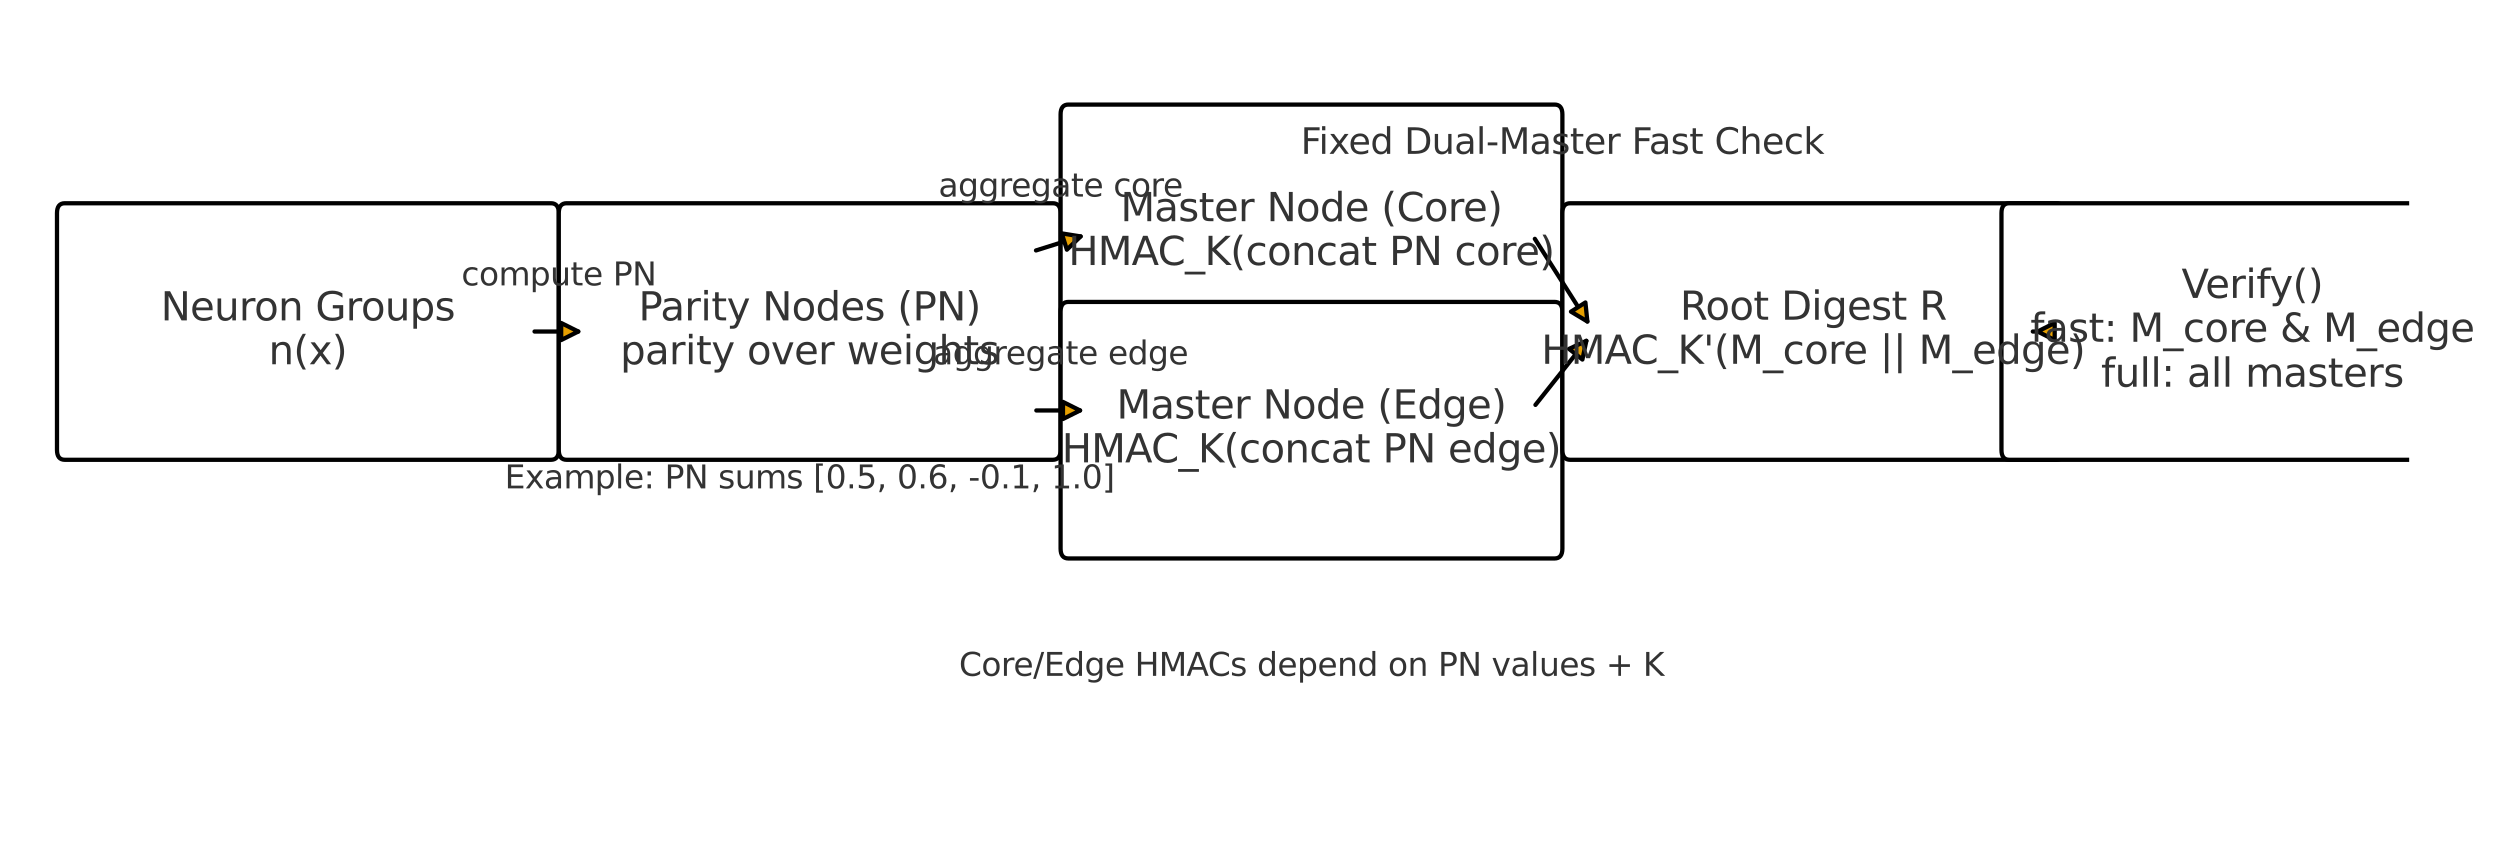 <?xml version="1.0" encoding="utf-8" standalone="no"?>
<!DOCTYPE svg PUBLIC "-//W3C//DTD SVG 1.1//EN"
  "http://www.w3.org/Graphics/SVG/1.1/DTD/svg11.dtd">
<svg xmlns:xlink="http://www.w3.org/1999/xlink" width="702.315pt" height="236.16pt" viewBox="0 0 702.315 236.16" xmlns="http://www.w3.org/2000/svg" version="1.1">
 <defs>
  <style type="text/css">*{stroke-linejoin: round; stroke-linecap: butt}</style>
 </defs>
 <g id="figure_1">
  <g id="patch_1">
   <path d="M 0 236.16 
L 702.315 236.16 
L 702.315 0 
L 0 0 
z
" style="fill: #ffffff"/>
  </g>
  <g id="axes_1">
   <g id="patch_2">
    <path d="M 18.213 129.168 
L 154.776 129.168 
Q 156.979 129.168 156.979 126.396 
L 156.979 59.868 
Q 156.979 57.096 154.776 57.096 
L 18.213 57.096 
Q 16.011 57.096 16.011 59.868 
L 16.011 126.396 
Q 16.011 129.168 18.213 129.168 
z
" clip-path="url(#pcc4f669eb8)" style="fill: #ffffff; stroke: #000000; stroke-width: 1.2; stroke-linejoin: miter"/>
   </g>
   <g id="patch_3">
    <path d="M 159.182 129.168 
L 295.745 129.168 
Q 297.947 129.168 297.947 126.396 
L 297.947 59.868 
Q 297.947 57.096 295.745 57.096 
L 159.182 57.096 
Q 156.979 57.096 156.979 59.868 
L 156.979 126.396 
Q 156.979 129.168 159.182 129.168 
z
" clip-path="url(#pcc4f669eb8)" style="fill: #ffffff; stroke: #000000; stroke-width: 1.2; stroke-linejoin: miter"/>
   </g>
   <g id="patch_4">
    <path d="M 300.15 101.448 
L 436.713 101.448 
Q 438.916 101.448 438.916 98.676 
L 438.916 32.148 
Q 438.916 29.376 436.713 29.376 
L 300.15 29.376 
Q 297.947 29.376 297.947 32.148 
L 297.947 98.676 
Q 297.947 101.448 300.15 101.448 
z
" clip-path="url(#pcc4f669eb8)" style="fill: #ffffff; stroke: #000000; stroke-width: 1.2; stroke-linejoin: miter"/>
   </g>
   <g id="patch_5">
    <path d="M 300.15 156.888 
L 436.713 156.888 
Q 438.916 156.888 438.916 154.116 
L 438.916 87.588 
Q 438.916 84.816 436.713 84.816 
L 300.15 84.816 
Q 297.947 84.816 297.947 87.588 
L 297.947 154.116 
Q 297.947 156.888 300.15 156.888 
z
" clip-path="url(#pcc4f669eb8)" style="fill: #ffffff; stroke: #000000; stroke-width: 1.2; stroke-linejoin: miter"/>
   </g>
   <g id="patch_6">
    <path d="M 441.118 129.168 
L 577.682 129.168 
Q 579.884 129.168 579.884 126.396 
L 579.884 59.868 
Q 579.884 57.096 577.682 57.096 
L 441.118 57.096 
Q 438.916 57.096 438.916 59.868 
L 438.916 126.396 
Q 438.916 129.168 441.118 129.168 
z
" clip-path="url(#pcc4f669eb8)" style="fill: #ffffff; stroke: #000000; stroke-width: 1.2; stroke-linejoin: miter"/>
   </g>
   <g id="patch_7">
    <path d="M 564.466 129.168 
L 701.029 129.168 
Q 703.232 129.168 703.232 126.396 
L 703.232 59.868 
Q 703.232 57.096 701.029 57.096 
L 564.466 57.096 
Q 562.263 57.096 562.263 59.868 
L 562.263 126.396 
Q 562.263 129.168 564.466 129.168 
z
" clip-path="url(#pcc4f669eb8)" style="fill: #ffffff; stroke: #000000; stroke-width: 1.2; stroke-linejoin: miter"/>
   </g>
   <g id="patch_8">
    <path d="M 150.169 93.132 
Q 156.978 93.132 162.446 93.132 
" clip-path="url(#pcc4f669eb8)" style="fill: none; stroke: #000000; stroke-width: 1.2; stroke-linecap: round"/>
    <path d="M 157.646 90.732 
L 162.446 93.132 
L 157.646 95.532 
L 157.646 90.732 
z
" clip-path="url(#pcc4f669eb8)" style="fill: #e69f00; stroke: #000000; stroke-width: 1.2; stroke-linecap: round"/>
   </g>
   <g id="patch_9">
    <path d="M 291.043 70.356 
Q 297.947 68.184 303.571 66.415 
" clip-path="url(#pcc4f669eb8)" style="fill: none; stroke: #000000; stroke-width: 1.2; stroke-linecap: round"/>
    <path d="M 298.272 65.566 
L 303.571 66.415 
L 299.713 70.145 
L 298.272 65.566 
z
" clip-path="url(#pcc4f669eb8)" style="fill: #e69f00; stroke: #000000; stroke-width: 1.2; stroke-linecap: round"/>
   </g>
   <g id="patch_10">
    <path d="M 291.137 115.308 
Q 297.947 115.308 303.414 115.308 
" clip-path="url(#pcc4f669eb8)" style="fill: none; stroke: #000000; stroke-width: 1.2; stroke-linecap: round"/>
    <path d="M 298.614 112.908 
L 303.414 115.308 
L 298.614 117.708 
L 298.614 112.908 
z
" clip-path="url(#pcc4f669eb8)" style="fill: #e69f00; stroke: #000000; stroke-width: 1.2; stroke-linecap: round"/>
   </g>
   <g id="patch_11">
    <path d="M 431.179 67.101 
Q 438.916 79.273 445.934 90.312 
" clip-path="url(#pcc4f669eb8)" style="fill: none; stroke: #000000; stroke-width: 1.2; stroke-linecap: round"/>
    <path d="M 445.384 84.974 
L 445.934 90.312 
L 441.334 87.549 
L 445.384 84.974 
z
" clip-path="url(#pcc4f669eb8)" style="fill: #e69f00; stroke: #000000; stroke-width: 1.2; stroke-linecap: round"/>
   </g>
   <g id="patch_12">
    <path d="M 431.351 113.741 
Q 438.916 104.22 445.646 95.75 
" clip-path="url(#pcc4f669eb8)" style="fill: none; stroke: #000000; stroke-width: 1.2; stroke-linecap: round"/>
    <path d="M 440.781 98.015 
L 445.646 95.75 
L 444.539 101.001 
L 440.781 98.015 
z
" clip-path="url(#pcc4f669eb8)" style="fill: #e69f00; stroke: #000000; stroke-width: 1.2; stroke-linecap: round"/>
   </g>
   <g id="patch_13">
    <path d="M 571.074 93.132 
Q 571.074 93.132 572.415 93.132 
" clip-path="url(#pcc4f669eb8)" style="fill: none; stroke: #000000; stroke-width: 1.2; stroke-linecap: round"/>
    <path d="M 577.215 95.532 
L 572.415 93.132 
L 577.215 90.732 
L 577.215 95.532 
z
" clip-path="url(#pcc4f669eb8)" style="fill: #e69f00; stroke: #000000; stroke-width: 1.2; stroke-linecap: round"/>
   </g>
   <g id="text_1">
    <!-- Neuron Groups -->
    <g style="fill: #333333" transform="translate(45.167 90.009) scale(0.11 -0.11)">
     <defs>
      <path id="DejaVuSans-4e" d="M 628 4666 
L 1478 4666 
L 3547 763 
L 3547 4666 
L 4159 4666 
L 4159 0 
L 3309 0 
L 1241 3903 
L 1241 0 
L 628 0 
L 628 4666 
z
" transform="scale(0.016)"/>
      <path id="DejaVuSans-65" d="M 3597 1894 
L 3597 1613 
L 953 1613 
Q 991 1019 1311 708 
Q 1631 397 2203 397 
Q 2534 397 2845 478 
Q 3156 559 3463 722 
L 3463 178 
Q 3153 47 2828 -22 
Q 2503 -91 2169 -91 
Q 1331 -91 842 396 
Q 353 884 353 1716 
Q 353 2575 817 3079 
Q 1281 3584 2069 3584 
Q 2775 3584 3186 3129 
Q 3597 2675 3597 1894 
z
M 3022 2063 
Q 3016 2534 2758 2815 
Q 2500 3097 2075 3097 
Q 1594 3097 1305 2825 
Q 1016 2553 972 2059 
L 3022 2063 
z
" transform="scale(0.016)"/>
      <path id="DejaVuSans-75" d="M 544 1381 
L 544 3500 
L 1119 3500 
L 1119 1403 
Q 1119 906 1312 657 
Q 1506 409 1894 409 
Q 2359 409 2629 706 
Q 2900 1003 2900 1516 
L 2900 3500 
L 3475 3500 
L 3475 0 
L 2900 0 
L 2900 538 
Q 2691 219 2414 64 
Q 2138 -91 1772 -91 
Q 1169 -91 856 284 
Q 544 659 544 1381 
z
M 1991 3584 
L 1991 3584 
z
" transform="scale(0.016)"/>
      <path id="DejaVuSans-72" d="M 2631 2963 
Q 2534 3019 2420 3045 
Q 2306 3072 2169 3072 
Q 1681 3072 1420 2755 
Q 1159 2438 1159 1844 
L 1159 0 
L 581 0 
L 581 3500 
L 1159 3500 
L 1159 2956 
Q 1341 3275 1631 3429 
Q 1922 3584 2338 3584 
Q 2397 3584 2469 3576 
Q 2541 3569 2628 3553 
L 2631 2963 
z
" transform="scale(0.016)"/>
      <path id="DejaVuSans-6f" d="M 1959 3097 
Q 1497 3097 1228 2736 
Q 959 2375 959 1747 
Q 959 1119 1226 758 
Q 1494 397 1959 397 
Q 2419 397 2687 759 
Q 2956 1122 2956 1747 
Q 2956 2369 2687 2733 
Q 2419 3097 1959 3097 
z
M 1959 3584 
Q 2709 3584 3137 3096 
Q 3566 2609 3566 1747 
Q 3566 888 3137 398 
Q 2709 -91 1959 -91 
Q 1206 -91 779 398 
Q 353 888 353 1747 
Q 353 2609 779 3096 
Q 1206 3584 1959 3584 
z
" transform="scale(0.016)"/>
      <path id="DejaVuSans-6e" d="M 3513 2113 
L 3513 0 
L 2938 0 
L 2938 2094 
Q 2938 2591 2744 2837 
Q 2550 3084 2163 3084 
Q 1697 3084 1428 2787 
Q 1159 2491 1159 1978 
L 1159 0 
L 581 0 
L 581 3500 
L 1159 3500 
L 1159 2956 
Q 1366 3272 1645 3428 
Q 1925 3584 2291 3584 
Q 2894 3584 3203 3211 
Q 3513 2838 3513 2113 
z
" transform="scale(0.016)"/>
      <path id="DejaVuSans-20" transform="scale(0.016)"/>
      <path id="DejaVuSans-47" d="M 3809 666 
L 3809 1919 
L 2778 1919 
L 2778 2438 
L 4434 2438 
L 4434 434 
Q 4069 175 3628 42 
Q 3188 -91 2688 -91 
Q 1594 -91 976 548 
Q 359 1188 359 2328 
Q 359 3472 976 4111 
Q 1594 4750 2688 4750 
Q 3144 4750 3555 4637 
Q 3966 4525 4313 4306 
L 4313 3634 
Q 3963 3931 3569 4081 
Q 3175 4231 2741 4231 
Q 1884 4231 1454 3753 
Q 1025 3275 1025 2328 
Q 1025 1384 1454 906 
Q 1884 428 2741 428 
Q 3075 428 3337 486 
Q 3600 544 3809 666 
z
" transform="scale(0.016)"/>
      <path id="DejaVuSans-70" d="M 1159 525 
L 1159 -1331 
L 581 -1331 
L 581 3500 
L 1159 3500 
L 1159 2969 
Q 1341 3281 1617 3432 
Q 1894 3584 2278 3584 
Q 2916 3584 3314 3078 
Q 3713 2572 3713 1747 
Q 3713 922 3314 415 
Q 2916 -91 2278 -91 
Q 1894 -91 1617 61 
Q 1341 213 1159 525 
z
M 3116 1747 
Q 3116 2381 2855 2742 
Q 2594 3103 2138 3103 
Q 1681 3103 1420 2742 
Q 1159 2381 1159 1747 
Q 1159 1113 1420 752 
Q 1681 391 2138 391 
Q 2594 391 2855 752 
Q 3116 1113 3116 1747 
z
" transform="scale(0.016)"/>
      <path id="DejaVuSans-73" d="M 2834 3397 
L 2834 2853 
Q 2591 2978 2328 3040 
Q 2066 3103 1784 3103 
Q 1356 3103 1142 2972 
Q 928 2841 928 2578 
Q 928 2378 1081 2264 
Q 1234 2150 1697 2047 
L 1894 2003 
Q 2506 1872 2764 1633 
Q 3022 1394 3022 966 
Q 3022 478 2636 193 
Q 2250 -91 1575 -91 
Q 1294 -91 989 -36 
Q 684 19 347 128 
L 347 722 
Q 666 556 975 473 
Q 1284 391 1588 391 
Q 1994 391 2212 530 
Q 2431 669 2431 922 
Q 2431 1156 2273 1281 
Q 2116 1406 1581 1522 
L 1381 1569 
Q 847 1681 609 1914 
Q 372 2147 372 2553 
Q 372 3047 722 3315 
Q 1072 3584 1716 3584 
Q 2034 3584 2315 3537 
Q 2597 3491 2834 3397 
z
" transform="scale(0.016)"/>
     </defs>
     <use xlink:href="#DejaVuSans-4e"/>
     <use xlink:href="#DejaVuSans-65" x="74.805"/>
     <use xlink:href="#DejaVuSans-75" x="136.328"/>
     <use xlink:href="#DejaVuSans-72" x="199.707"/>
     <use xlink:href="#DejaVuSans-6f" x="238.57"/>
     <use xlink:href="#DejaVuSans-6e" x="299.752"/>
     <use xlink:href="#DejaVuSans-20" x="363.131"/>
     <use xlink:href="#DejaVuSans-47" x="394.918"/>
     <use xlink:href="#DejaVuSans-72" x="472.408"/>
     <use xlink:href="#DejaVuSans-6f" x="511.271"/>
     <use xlink:href="#DejaVuSans-75" x="572.453"/>
     <use xlink:href="#DejaVuSans-70" x="635.832"/>
     <use xlink:href="#DejaVuSans-73" x="699.309"/>
    </g>
    <!-- n(x) -->
    <g style="fill: #333333" transform="translate(75.462 102.326) scale(0.11 -0.11)">
     <defs>
      <path id="DejaVuSans-28" d="M 1984 4856 
Q 1566 4138 1362 3434 
Q 1159 2731 1159 2009 
Q 1159 1288 1364 580 
Q 1569 -128 1984 -844 
L 1484 -844 
Q 1016 -109 783 600 
Q 550 1309 550 2009 
Q 550 2706 781 3412 
Q 1013 4119 1484 4856 
L 1984 4856 
z
" transform="scale(0.016)"/>
      <path id="DejaVuSans-78" d="M 3513 3500 
L 2247 1797 
L 3578 0 
L 2900 0 
L 1881 1375 
L 863 0 
L 184 0 
L 1544 1831 
L 300 3500 
L 978 3500 
L 1906 2253 
L 2834 3500 
L 3513 3500 
z
" transform="scale(0.016)"/>
      <path id="DejaVuSans-29" d="M 513 4856 
L 1013 4856 
Q 1481 4119 1714 3412 
Q 1947 2706 1947 2009 
Q 1947 1309 1714 600 
Q 1481 -109 1013 -844 
L 513 -844 
Q 928 -128 1133 580 
Q 1338 1288 1338 2009 
Q 1338 2731 1133 3434 
Q 928 4138 513 4856 
z
" transform="scale(0.016)"/>
     </defs>
     <use xlink:href="#DejaVuSans-6e"/>
     <use xlink:href="#DejaVuSans-28" x="63.379"/>
     <use xlink:href="#DejaVuSans-78" x="102.393"/>
     <use xlink:href="#DejaVuSans-29" x="161.572"/>
    </g>
   </g>
   <g id="text_2">
    <!-- Parity Nodes (PN) -->
    <g style="fill: #333333" transform="translate(179.384 90.009) scale(0.11 -0.11)">
     <defs>
      <path id="DejaVuSans-50" d="M 1259 4147 
L 1259 2394 
L 2053 2394 
Q 2494 2394 2734 2622 
Q 2975 2850 2975 3272 
Q 2975 3691 2734 3919 
Q 2494 4147 2053 4147 
L 1259 4147 
z
M 628 4666 
L 2053 4666 
Q 2838 4666 3239 4311 
Q 3641 3956 3641 3272 
Q 3641 2581 3239 2228 
Q 2838 1875 2053 1875 
L 1259 1875 
L 1259 0 
L 628 0 
L 628 4666 
z
" transform="scale(0.016)"/>
      <path id="DejaVuSans-61" d="M 2194 1759 
Q 1497 1759 1228 1600 
Q 959 1441 959 1056 
Q 959 750 1161 570 
Q 1363 391 1709 391 
Q 2188 391 2477 730 
Q 2766 1069 2766 1631 
L 2766 1759 
L 2194 1759 
z
M 3341 1997 
L 3341 0 
L 2766 0 
L 2766 531 
Q 2569 213 2275 61 
Q 1981 -91 1556 -91 
Q 1019 -91 701 211 
Q 384 513 384 1019 
Q 384 1609 779 1909 
Q 1175 2209 1959 2209 
L 2766 2209 
L 2766 2266 
Q 2766 2663 2505 2880 
Q 2244 3097 1772 3097 
Q 1472 3097 1187 3025 
Q 903 2953 641 2809 
L 641 3341 
Q 956 3463 1253 3523 
Q 1550 3584 1831 3584 
Q 2591 3584 2966 3190 
Q 3341 2797 3341 1997 
z
" transform="scale(0.016)"/>
      <path id="DejaVuSans-69" d="M 603 3500 
L 1178 3500 
L 1178 0 
L 603 0 
L 603 3500 
z
M 603 4863 
L 1178 4863 
L 1178 4134 
L 603 4134 
L 603 4863 
z
" transform="scale(0.016)"/>
      <path id="DejaVuSans-74" d="M 1172 4494 
L 1172 3500 
L 2356 3500 
L 2356 3053 
L 1172 3053 
L 1172 1153 
Q 1172 725 1289 603 
Q 1406 481 1766 481 
L 2356 481 
L 2356 0 
L 1766 0 
Q 1100 0 847 248 
Q 594 497 594 1153 
L 594 3053 
L 172 3053 
L 172 3500 
L 594 3500 
L 594 4494 
L 1172 4494 
z
" transform="scale(0.016)"/>
      <path id="DejaVuSans-79" d="M 2059 -325 
Q 1816 -950 1584 -1140 
Q 1353 -1331 966 -1331 
L 506 -1331 
L 506 -850 
L 844 -850 
Q 1081 -850 1212 -737 
Q 1344 -625 1503 -206 
L 1606 56 
L 191 3500 
L 800 3500 
L 1894 763 
L 2988 3500 
L 3597 3500 
L 2059 -325 
z
" transform="scale(0.016)"/>
      <path id="DejaVuSans-64" d="M 2906 2969 
L 2906 4863 
L 3481 4863 
L 3481 0 
L 2906 0 
L 2906 525 
Q 2725 213 2448 61 
Q 2172 -91 1784 -91 
Q 1150 -91 751 415 
Q 353 922 353 1747 
Q 353 2572 751 3078 
Q 1150 3584 1784 3584 
Q 2172 3584 2448 3432 
Q 2725 3281 2906 2969 
z
M 947 1747 
Q 947 1113 1208 752 
Q 1469 391 1925 391 
Q 2381 391 2643 752 
Q 2906 1113 2906 1747 
Q 2906 2381 2643 2742 
Q 2381 3103 1925 3103 
Q 1469 3103 1208 2742 
Q 947 2381 947 1747 
z
" transform="scale(0.016)"/>
     </defs>
     <use xlink:href="#DejaVuSans-50"/>
     <use xlink:href="#DejaVuSans-61" x="55.803"/>
     <use xlink:href="#DejaVuSans-72" x="117.082"/>
     <use xlink:href="#DejaVuSans-69" x="158.195"/>
     <use xlink:href="#DejaVuSans-74" x="185.979"/>
     <use xlink:href="#DejaVuSans-79" x="225.188"/>
     <use xlink:href="#DejaVuSans-20" x="284.367"/>
     <use xlink:href="#DejaVuSans-4e" x="316.154"/>
     <use xlink:href="#DejaVuSans-6f" x="390.959"/>
     <use xlink:href="#DejaVuSans-64" x="452.141"/>
     <use xlink:href="#DejaVuSans-65" x="515.617"/>
     <use xlink:href="#DejaVuSans-73" x="577.141"/>
     <use xlink:href="#DejaVuSans-20" x="629.24"/>
     <use xlink:href="#DejaVuSans-28" x="661.027"/>
     <use xlink:href="#DejaVuSans-50" x="700.041"/>
     <use xlink:href="#DejaVuSans-4e" x="760.344"/>
     <use xlink:href="#DejaVuSans-29" x="835.148"/>
    </g>
    <!-- parity over weights -->
    <g style="fill: #333333" transform="translate(174.23 102.326) scale(0.11 -0.11)">
     <defs>
      <path id="DejaVuSans-76" d="M 191 3500 
L 800 3500 
L 1894 563 
L 2988 3500 
L 3597 3500 
L 2284 0 
L 1503 0 
L 191 3500 
z
" transform="scale(0.016)"/>
      <path id="DejaVuSans-77" d="M 269 3500 
L 844 3500 
L 1563 769 
L 2278 3500 
L 2956 3500 
L 3675 769 
L 4391 3500 
L 4966 3500 
L 4050 0 
L 3372 0 
L 2619 2869 
L 1863 0 
L 1184 0 
L 269 3500 
z
" transform="scale(0.016)"/>
      <path id="DejaVuSans-67" d="M 2906 1791 
Q 2906 2416 2648 2759 
Q 2391 3103 1925 3103 
Q 1463 3103 1205 2759 
Q 947 2416 947 1791 
Q 947 1169 1205 825 
Q 1463 481 1925 481 
Q 2391 481 2648 825 
Q 2906 1169 2906 1791 
z
M 3481 434 
Q 3481 -459 3084 -895 
Q 2688 -1331 1869 -1331 
Q 1566 -1331 1297 -1286 
Q 1028 -1241 775 -1147 
L 775 -588 
Q 1028 -725 1275 -790 
Q 1522 -856 1778 -856 
Q 2344 -856 2625 -561 
Q 2906 -266 2906 331 
L 2906 616 
Q 2728 306 2450 153 
Q 2172 0 1784 0 
Q 1141 0 747 490 
Q 353 981 353 1791 
Q 353 2603 747 3093 
Q 1141 3584 1784 3584 
Q 2172 3584 2450 3431 
Q 2728 3278 2906 2969 
L 2906 3500 
L 3481 3500 
L 3481 434 
z
" transform="scale(0.016)"/>
      <path id="DejaVuSans-68" d="M 3513 2113 
L 3513 0 
L 2938 0 
L 2938 2094 
Q 2938 2591 2744 2837 
Q 2550 3084 2163 3084 
Q 1697 3084 1428 2787 
Q 1159 2491 1159 1978 
L 1159 0 
L 581 0 
L 581 4863 
L 1159 4863 
L 1159 2956 
Q 1366 3272 1645 3428 
Q 1925 3584 2291 3584 
Q 2894 3584 3203 3211 
Q 3513 2838 3513 2113 
z
" transform="scale(0.016)"/>
     </defs>
     <use xlink:href="#DejaVuSans-70"/>
     <use xlink:href="#DejaVuSans-61" x="63.477"/>
     <use xlink:href="#DejaVuSans-72" x="124.756"/>
     <use xlink:href="#DejaVuSans-69" x="165.869"/>
     <use xlink:href="#DejaVuSans-74" x="193.652"/>
     <use xlink:href="#DejaVuSans-79" x="232.861"/>
     <use xlink:href="#DejaVuSans-20" x="292.041"/>
     <use xlink:href="#DejaVuSans-6f" x="323.828"/>
     <use xlink:href="#DejaVuSans-76" x="385.01"/>
     <use xlink:href="#DejaVuSans-65" x="444.189"/>
     <use xlink:href="#DejaVuSans-72" x="505.713"/>
     <use xlink:href="#DejaVuSans-20" x="546.826"/>
     <use xlink:href="#DejaVuSans-77" x="578.613"/>
     <use xlink:href="#DejaVuSans-65" x="660.4"/>
     <use xlink:href="#DejaVuSans-69" x="721.924"/>
     <use xlink:href="#DejaVuSans-67" x="749.707"/>
     <use xlink:href="#DejaVuSans-68" x="813.184"/>
     <use xlink:href="#DejaVuSans-74" x="876.562"/>
     <use xlink:href="#DejaVuSans-73" x="915.771"/>
    </g>
   </g>
   <g id="text_3">
    <!-- Master Node (Core) -->
    <g style="fill: #333333" transform="translate(314.778 62.136) scale(0.11 -0.11)">
     <defs>
      <path id="DejaVuSans-4d" d="M 628 4666 
L 1569 4666 
L 2759 1491 
L 3956 4666 
L 4897 4666 
L 4897 0 
L 4281 0 
L 4281 4097 
L 3078 897 
L 2444 897 
L 1241 4097 
L 1241 0 
L 628 0 
L 628 4666 
z
" transform="scale(0.016)"/>
      <path id="DejaVuSans-43" d="M 4122 4306 
L 4122 3641 
Q 3803 3938 3442 4084 
Q 3081 4231 2675 4231 
Q 1875 4231 1450 3742 
Q 1025 3253 1025 2328 
Q 1025 1406 1450 917 
Q 1875 428 2675 428 
Q 3081 428 3442 575 
Q 3803 722 4122 1019 
L 4122 359 
Q 3791 134 3420 21 
Q 3050 -91 2638 -91 
Q 1578 -91 968 557 
Q 359 1206 359 2328 
Q 359 3453 968 4101 
Q 1578 4750 2638 4750 
Q 3056 4750 3426 4639 
Q 3797 4528 4122 4306 
z
" transform="scale(0.016)"/>
     </defs>
     <use xlink:href="#DejaVuSans-4d"/>
     <use xlink:href="#DejaVuSans-61" x="86.279"/>
     <use xlink:href="#DejaVuSans-73" x="147.559"/>
     <use xlink:href="#DejaVuSans-74" x="199.658"/>
     <use xlink:href="#DejaVuSans-65" x="238.867"/>
     <use xlink:href="#DejaVuSans-72" x="300.391"/>
     <use xlink:href="#DejaVuSans-20" x="341.504"/>
     <use xlink:href="#DejaVuSans-4e" x="373.291"/>
     <use xlink:href="#DejaVuSans-6f" x="448.096"/>
     <use xlink:href="#DejaVuSans-64" x="509.277"/>
     <use xlink:href="#DejaVuSans-65" x="572.754"/>
     <use xlink:href="#DejaVuSans-20" x="634.277"/>
     <use xlink:href="#DejaVuSans-28" x="666.064"/>
     <use xlink:href="#DejaVuSans-43" x="705.078"/>
     <use xlink:href="#DejaVuSans-6f" x="774.902"/>
     <use xlink:href="#DejaVuSans-72" x="836.084"/>
     <use xlink:href="#DejaVuSans-65" x="874.947"/>
     <use xlink:href="#DejaVuSans-29" x="936.471"/>
    </g>
    <!-- HMAC_K(concat PN core) -->
    <g style="fill: #333333" transform="translate(300.131 74.453) scale(0.11 -0.11)">
     <defs>
      <path id="DejaVuSans-48" d="M 628 4666 
L 1259 4666 
L 1259 2753 
L 3553 2753 
L 3553 4666 
L 4184 4666 
L 4184 0 
L 3553 0 
L 3553 2222 
L 1259 2222 
L 1259 0 
L 628 0 
L 628 4666 
z
" transform="scale(0.016)"/>
      <path id="DejaVuSans-41" d="M 2188 4044 
L 1331 1722 
L 3047 1722 
L 2188 4044 
z
M 1831 4666 
L 2547 4666 
L 4325 0 
L 3669 0 
L 3244 1197 
L 1141 1197 
L 716 0 
L 50 0 
L 1831 4666 
z
" transform="scale(0.016)"/>
      <path id="DejaVuSans-5f" d="M 3263 -1063 
L 3263 -1509 
L -63 -1509 
L -63 -1063 
L 3263 -1063 
z
" transform="scale(0.016)"/>
      <path id="DejaVuSans-4b" d="M 628 4666 
L 1259 4666 
L 1259 2694 
L 3353 4666 
L 4166 4666 
L 1850 2491 
L 4331 0 
L 3500 0 
L 1259 2247 
L 1259 0 
L 628 0 
L 628 4666 
z
" transform="scale(0.016)"/>
      <path id="DejaVuSans-63" d="M 3122 3366 
L 3122 2828 
Q 2878 2963 2633 3030 
Q 2388 3097 2138 3097 
Q 1578 3097 1268 2742 
Q 959 2388 959 1747 
Q 959 1106 1268 751 
Q 1578 397 2138 397 
Q 2388 397 2633 464 
Q 2878 531 3122 666 
L 3122 134 
Q 2881 22 2623 -34 
Q 2366 -91 2075 -91 
Q 1284 -91 818 406 
Q 353 903 353 1747 
Q 353 2603 823 3093 
Q 1294 3584 2113 3584 
Q 2378 3584 2631 3529 
Q 2884 3475 3122 3366 
z
" transform="scale(0.016)"/>
     </defs>
     <use xlink:href="#DejaVuSans-48"/>
     <use xlink:href="#DejaVuSans-4d" x="75.195"/>
     <use xlink:href="#DejaVuSans-41" x="161.475"/>
     <use xlink:href="#DejaVuSans-43" x="228.133"/>
     <use xlink:href="#DejaVuSans-5f" x="297.957"/>
     <use xlink:href="#DejaVuSans-4b" x="347.957"/>
     <use xlink:href="#DejaVuSans-28" x="413.533"/>
     <use xlink:href="#DejaVuSans-63" x="452.547"/>
     <use xlink:href="#DejaVuSans-6f" x="507.527"/>
     <use xlink:href="#DejaVuSans-6e" x="568.709"/>
     <use xlink:href="#DejaVuSans-63" x="632.088"/>
     <use xlink:href="#DejaVuSans-61" x="687.068"/>
     <use xlink:href="#DejaVuSans-74" x="748.348"/>
     <use xlink:href="#DejaVuSans-20" x="787.557"/>
     <use xlink:href="#DejaVuSans-50" x="819.344"/>
     <use xlink:href="#DejaVuSans-4e" x="879.646"/>
     <use xlink:href="#DejaVuSans-20" x="954.451"/>
     <use xlink:href="#DejaVuSans-63" x="986.238"/>
     <use xlink:href="#DejaVuSans-6f" x="1041.219"/>
     <use xlink:href="#DejaVuSans-72" x="1102.4"/>
     <use xlink:href="#DejaVuSans-65" x="1141.264"/>
     <use xlink:href="#DejaVuSans-29" x="1202.787"/>
    </g>
   </g>
   <g id="text_4">
    <!-- Master Node (Edge) -->
    <g style="fill: #333333" transform="translate(313.663 117.576) scale(0.11 -0.11)">
     <defs>
      <path id="DejaVuSans-45" d="M 628 4666 
L 3578 4666 
L 3578 4134 
L 1259 4134 
L 1259 2753 
L 3481 2753 
L 3481 2222 
L 1259 2222 
L 1259 531 
L 3634 531 
L 3634 0 
L 628 0 
L 628 4666 
z
" transform="scale(0.016)"/>
     </defs>
     <use xlink:href="#DejaVuSans-4d"/>
     <use xlink:href="#DejaVuSans-61" x="86.279"/>
     <use xlink:href="#DejaVuSans-73" x="147.559"/>
     <use xlink:href="#DejaVuSans-74" x="199.658"/>
     <use xlink:href="#DejaVuSans-65" x="238.867"/>
     <use xlink:href="#DejaVuSans-72" x="300.391"/>
     <use xlink:href="#DejaVuSans-20" x="341.504"/>
     <use xlink:href="#DejaVuSans-4e" x="373.291"/>
     <use xlink:href="#DejaVuSans-6f" x="448.096"/>
     <use xlink:href="#DejaVuSans-64" x="509.277"/>
     <use xlink:href="#DejaVuSans-65" x="572.754"/>
     <use xlink:href="#DejaVuSans-20" x="634.277"/>
     <use xlink:href="#DejaVuSans-28" x="666.064"/>
     <use xlink:href="#DejaVuSans-45" x="705.078"/>
     <use xlink:href="#DejaVuSans-64" x="768.262"/>
     <use xlink:href="#DejaVuSans-67" x="831.738"/>
     <use xlink:href="#DejaVuSans-65" x="895.215"/>
     <use xlink:href="#DejaVuSans-29" x="956.738"/>
    </g>
    <!-- HMAC_K(concat PN edge) -->
    <g style="fill: #333333" transform="translate(298.29 129.893) scale(0.11 -0.11)">
     <use xlink:href="#DejaVuSans-48"/>
     <use xlink:href="#DejaVuSans-4d" x="75.195"/>
     <use xlink:href="#DejaVuSans-41" x="161.475"/>
     <use xlink:href="#DejaVuSans-43" x="228.133"/>
     <use xlink:href="#DejaVuSans-5f" x="297.957"/>
     <use xlink:href="#DejaVuSans-4b" x="347.957"/>
     <use xlink:href="#DejaVuSans-28" x="413.533"/>
     <use xlink:href="#DejaVuSans-63" x="452.547"/>
     <use xlink:href="#DejaVuSans-6f" x="507.527"/>
     <use xlink:href="#DejaVuSans-6e" x="568.709"/>
     <use xlink:href="#DejaVuSans-63" x="632.088"/>
     <use xlink:href="#DejaVuSans-61" x="687.068"/>
     <use xlink:href="#DejaVuSans-74" x="748.348"/>
     <use xlink:href="#DejaVuSans-20" x="787.557"/>
     <use xlink:href="#DejaVuSans-50" x="819.344"/>
     <use xlink:href="#DejaVuSans-4e" x="879.646"/>
     <use xlink:href="#DejaVuSans-20" x="954.451"/>
     <use xlink:href="#DejaVuSans-65" x="986.238"/>
     <use xlink:href="#DejaVuSans-64" x="1047.762"/>
     <use xlink:href="#DejaVuSans-67" x="1111.238"/>
     <use xlink:href="#DejaVuSans-65" x="1174.715"/>
     <use xlink:href="#DejaVuSans-29" x="1236.238"/>
    </g>
   </g>
   <g id="text_5">
    <!-- Root Digest R -->
    <g style="fill: #333333" transform="translate(471.961 89.827) scale(0.11 -0.11)">
     <defs>
      <path id="DejaVuSans-52" d="M 2841 2188 
Q 3044 2119 3236 1894 
Q 3428 1669 3622 1275 
L 4263 0 
L 3584 0 
L 2988 1197 
Q 2756 1666 2539 1819 
Q 2322 1972 1947 1972 
L 1259 1972 
L 1259 0 
L 628 0 
L 628 4666 
L 2053 4666 
Q 2853 4666 3247 4331 
Q 3641 3997 3641 3322 
Q 3641 2881 3436 2590 
Q 3231 2300 2841 2188 
z
M 1259 4147 
L 1259 2491 
L 2053 2491 
Q 2509 2491 2742 2702 
Q 2975 2913 2975 3322 
Q 2975 3731 2742 3939 
Q 2509 4147 2053 4147 
L 1259 4147 
z
" transform="scale(0.016)"/>
      <path id="DejaVuSans-44" d="M 1259 4147 
L 1259 519 
L 2022 519 
Q 2988 519 3436 956 
Q 3884 1394 3884 2338 
Q 3884 3275 3436 3711 
Q 2988 4147 2022 4147 
L 1259 4147 
z
M 628 4666 
L 1925 4666 
Q 3281 4666 3915 4102 
Q 4550 3538 4550 2338 
Q 4550 1131 3912 565 
Q 3275 0 1925 0 
L 628 0 
L 628 4666 
z
" transform="scale(0.016)"/>
     </defs>
     <use xlink:href="#DejaVuSans-52"/>
     <use xlink:href="#DejaVuSans-6f" x="64.982"/>
     <use xlink:href="#DejaVuSans-6f" x="126.164"/>
     <use xlink:href="#DejaVuSans-74" x="187.346"/>
     <use xlink:href="#DejaVuSans-20" x="226.555"/>
     <use xlink:href="#DejaVuSans-44" x="258.342"/>
     <use xlink:href="#DejaVuSans-69" x="335.344"/>
     <use xlink:href="#DejaVuSans-67" x="363.127"/>
     <use xlink:href="#DejaVuSans-65" x="426.604"/>
     <use xlink:href="#DejaVuSans-73" x="488.127"/>
     <use xlink:href="#DejaVuSans-74" x="540.227"/>
     <use xlink:href="#DejaVuSans-20" x="579.436"/>
     <use xlink:href="#DejaVuSans-52" x="611.223"/>
    </g>
    <!-- HMAC_K'(M_core || M_edge) -->
    <g style="fill: #333333" transform="translate(432.996 102.202) scale(0.11 -0.11)">
     <defs>
      <path id="DejaVuSans-27" d="M 1147 4666 
L 1147 2931 
L 616 2931 
L 616 4666 
L 1147 4666 
z
" transform="scale(0.016)"/>
      <path id="DejaVuSans-7c" d="M 1344 4891 
L 1344 -1509 
L 813 -1509 
L 813 4891 
L 1344 4891 
z
" transform="scale(0.016)"/>
     </defs>
     <use xlink:href="#DejaVuSans-48"/>
     <use xlink:href="#DejaVuSans-4d" x="75.195"/>
     <use xlink:href="#DejaVuSans-41" x="161.475"/>
     <use xlink:href="#DejaVuSans-43" x="228.133"/>
     <use xlink:href="#DejaVuSans-5f" x="297.957"/>
     <use xlink:href="#DejaVuSans-4b" x="347.957"/>
     <use xlink:href="#DejaVuSans-27" x="413.533"/>
     <use xlink:href="#DejaVuSans-28" x="441.023"/>
     <use xlink:href="#DejaVuSans-4d" x="480.037"/>
     <use xlink:href="#DejaVuSans-5f" x="566.316"/>
     <use xlink:href="#DejaVuSans-63" x="616.316"/>
     <use xlink:href="#DejaVuSans-6f" x="671.297"/>
     <use xlink:href="#DejaVuSans-72" x="732.479"/>
     <use xlink:href="#DejaVuSans-65" x="771.342"/>
     <use xlink:href="#DejaVuSans-20" x="832.865"/>
     <use xlink:href="#DejaVuSans-7c" x="864.652"/>
     <use xlink:href="#DejaVuSans-7c" x="898.344"/>
     <use xlink:href="#DejaVuSans-20" x="932.035"/>
     <use xlink:href="#DejaVuSans-4d" x="963.822"/>
     <use xlink:href="#DejaVuSans-5f" x="1050.102"/>
     <use xlink:href="#DejaVuSans-65" x="1100.102"/>
     <use xlink:href="#DejaVuSans-64" x="1161.625"/>
     <use xlink:href="#DejaVuSans-67" x="1225.102"/>
     <use xlink:href="#DejaVuSans-65" x="1288.578"/>
     <use xlink:href="#DejaVuSans-29" x="1350.102"/>
    </g>
   </g>
   <g id="text_6">
    <!-- Verify() -->
    <g style="fill: #333333" transform="translate(612.851 83.697) scale(0.11 -0.11)">
     <defs>
      <path id="DejaVuSans-56" d="M 1831 0 
L 50 4666 
L 709 4666 
L 2188 738 
L 3669 4666 
L 4325 4666 
L 2547 0 
L 1831 0 
z
" transform="scale(0.016)"/>
      <path id="DejaVuSans-66" d="M 2375 4863 
L 2375 4384 
L 1825 4384 
Q 1516 4384 1395 4259 
Q 1275 4134 1275 3809 
L 1275 3500 
L 2222 3500 
L 2222 3053 
L 1275 3053 
L 1275 0 
L 697 0 
L 697 3053 
L 147 3053 
L 147 3500 
L 697 3500 
L 697 3744 
Q 697 4328 969 4595 
Q 1241 4863 1831 4863 
L 2375 4863 
z
" transform="scale(0.016)"/>
     </defs>
     <use xlink:href="#DejaVuSans-56"/>
     <use xlink:href="#DejaVuSans-65" x="60.658"/>
     <use xlink:href="#DejaVuSans-72" x="122.182"/>
     <use xlink:href="#DejaVuSans-69" x="163.295"/>
     <use xlink:href="#DejaVuSans-66" x="191.078"/>
     <use xlink:href="#DejaVuSans-79" x="224.533"/>
     <use xlink:href="#DejaVuSans-28" x="283.713"/>
     <use xlink:href="#DejaVuSans-29" x="322.727"/>
    </g>
    <!-- fast: M_core &amp; M_edge -->
    <g style="fill: #333333" transform="translate(570.38 96.014) scale(0.11 -0.11)">
     <defs>
      <path id="DejaVuSans-3a" d="M 750 794 
L 1409 794 
L 1409 0 
L 750 0 
L 750 794 
z
M 750 3309 
L 1409 3309 
L 1409 2516 
L 750 2516 
L 750 3309 
z
" transform="scale(0.016)"/>
      <path id="DejaVuSans-26" d="M 1556 2509 
Q 1272 2256 1139 2004 
Q 1006 1753 1006 1478 
Q 1006 1022 1337 719 
Q 1669 416 2169 416 
Q 2466 416 2725 514 
Q 2984 613 3213 813 
L 1556 2509 
z
M 1997 2859 
L 3584 1234 
Q 3769 1513 3872 1830 
Q 3975 2147 3994 2503 
L 4575 2503 
Q 4538 2091 4375 1687 
Q 4213 1284 3922 891 
L 4794 0 
L 4006 0 
L 3559 459 
Q 3234 181 2878 45 
Q 2522 -91 2113 -91 
Q 1359 -91 881 339 
Q 403 769 403 1441 
Q 403 1841 612 2192 
Q 822 2544 1241 2853 
Q 1091 3050 1012 3245 
Q 934 3441 934 3628 
Q 934 4134 1281 4442 
Q 1628 4750 2203 4750 
Q 2463 4750 2720 4694 
Q 2978 4638 3244 4525 
L 3244 3956 
Q 2972 4103 2725 4179 
Q 2478 4256 2266 4256 
Q 1938 4256 1733 4082 
Q 1528 3909 1528 3634 
Q 1528 3475 1620 3314 
Q 1713 3153 1997 2859 
z
" transform="scale(0.016)"/>
     </defs>
     <use xlink:href="#DejaVuSans-66"/>
     <use xlink:href="#DejaVuSans-61" x="35.205"/>
     <use xlink:href="#DejaVuSans-73" x="96.484"/>
     <use xlink:href="#DejaVuSans-74" x="148.584"/>
     <use xlink:href="#DejaVuSans-3a" x="187.793"/>
     <use xlink:href="#DejaVuSans-20" x="221.484"/>
     <use xlink:href="#DejaVuSans-4d" x="253.271"/>
     <use xlink:href="#DejaVuSans-5f" x="339.551"/>
     <use xlink:href="#DejaVuSans-63" x="389.551"/>
     <use xlink:href="#DejaVuSans-6f" x="444.531"/>
     <use xlink:href="#DejaVuSans-72" x="505.713"/>
     <use xlink:href="#DejaVuSans-65" x="544.576"/>
     <use xlink:href="#DejaVuSans-20" x="606.1"/>
     <use xlink:href="#DejaVuSans-26" x="637.887"/>
     <use xlink:href="#DejaVuSans-20" x="715.865"/>
     <use xlink:href="#DejaVuSans-4d" x="747.652"/>
     <use xlink:href="#DejaVuSans-5f" x="833.932"/>
     <use xlink:href="#DejaVuSans-65" x="883.932"/>
     <use xlink:href="#DejaVuSans-64" x="945.455"/>
     <use xlink:href="#DejaVuSans-67" x="1008.932"/>
     <use xlink:href="#DejaVuSans-65" x="1072.408"/>
    </g>
    <!-- full: all masters -->
    <g style="fill: #333333" transform="translate(590.235 108.638) scale(0.11 -0.11)">
     <defs>
      <path id="DejaVuSans-6c" d="M 603 4863 
L 1178 4863 
L 1178 0 
L 603 0 
L 603 4863 
z
" transform="scale(0.016)"/>
      <path id="DejaVuSans-6d" d="M 3328 2828 
Q 3544 3216 3844 3400 
Q 4144 3584 4550 3584 
Q 5097 3584 5394 3201 
Q 5691 2819 5691 2113 
L 5691 0 
L 5113 0 
L 5113 2094 
Q 5113 2597 4934 2840 
Q 4756 3084 4391 3084 
Q 3944 3084 3684 2787 
Q 3425 2491 3425 1978 
L 3425 0 
L 2847 0 
L 2847 2094 
Q 2847 2600 2669 2842 
Q 2491 3084 2119 3084 
Q 1678 3084 1418 2786 
Q 1159 2488 1159 1978 
L 1159 0 
L 581 0 
L 581 3500 
L 1159 3500 
L 1159 2956 
Q 1356 3278 1631 3431 
Q 1906 3584 2284 3584 
Q 2666 3584 2933 3390 
Q 3200 3197 3328 2828 
z
" transform="scale(0.016)"/>
     </defs>
     <use xlink:href="#DejaVuSans-66"/>
     <use xlink:href="#DejaVuSans-75" x="35.205"/>
     <use xlink:href="#DejaVuSans-6c" x="98.584"/>
     <use xlink:href="#DejaVuSans-6c" x="126.367"/>
     <use xlink:href="#DejaVuSans-3a" x="154.15"/>
     <use xlink:href="#DejaVuSans-20" x="187.842"/>
     <use xlink:href="#DejaVuSans-61" x="219.629"/>
     <use xlink:href="#DejaVuSans-6c" x="280.908"/>
     <use xlink:href="#DejaVuSans-6c" x="308.691"/>
     <use xlink:href="#DejaVuSans-20" x="336.475"/>
     <use xlink:href="#DejaVuSans-6d" x="368.262"/>
     <use xlink:href="#DejaVuSans-61" x="465.674"/>
     <use xlink:href="#DejaVuSans-73" x="526.953"/>
     <use xlink:href="#DejaVuSans-74" x="579.053"/>
     <use xlink:href="#DejaVuSans-65" x="618.262"/>
     <use xlink:href="#DejaVuSans-72" x="679.785"/>
     <use xlink:href="#DejaVuSans-73" x="720.898"/>
    </g>
   </g>
   <g id="text_7">
    <!-- compute PN -->
    <g style="fill: #333333" transform="translate(129.616 80.172) scale(0.09 -0.09)">
     <use xlink:href="#DejaVuSans-63"/>
     <use xlink:href="#DejaVuSans-6f" x="54.98"/>
     <use xlink:href="#DejaVuSans-6d" x="116.162"/>
     <use xlink:href="#DejaVuSans-70" x="213.574"/>
     <use xlink:href="#DejaVuSans-75" x="277.051"/>
     <use xlink:href="#DejaVuSans-74" x="340.43"/>
     <use xlink:href="#DejaVuSans-65" x="379.639"/>
     <use xlink:href="#DejaVuSans-20" x="441.162"/>
     <use xlink:href="#DejaVuSans-50" x="472.949"/>
     <use xlink:href="#DejaVuSans-4e" x="533.252"/>
    </g>
   </g>
   <g id="text_8">
    <!-- aggregate core -->
    <g style="fill: #333333" transform="translate(263.636 55.224) scale(0.09 -0.09)">
     <use xlink:href="#DejaVuSans-61"/>
     <use xlink:href="#DejaVuSans-67" x="61.279"/>
     <use xlink:href="#DejaVuSans-67" x="124.756"/>
     <use xlink:href="#DejaVuSans-72" x="188.232"/>
     <use xlink:href="#DejaVuSans-65" x="227.096"/>
     <use xlink:href="#DejaVuSans-67" x="288.619"/>
     <use xlink:href="#DejaVuSans-61" x="352.096"/>
     <use xlink:href="#DejaVuSans-74" x="413.375"/>
     <use xlink:href="#DejaVuSans-65" x="452.584"/>
     <use xlink:href="#DejaVuSans-20" x="514.107"/>
     <use xlink:href="#DejaVuSans-63" x="545.895"/>
     <use xlink:href="#DejaVuSans-6f" x="600.875"/>
     <use xlink:href="#DejaVuSans-72" x="662.057"/>
     <use xlink:href="#DejaVuSans-65" x="700.92"/>
    </g>
   </g>
   <g id="text_9">
    <!-- aggregate edge -->
    <g style="fill: #333333" transform="translate(262.129 102.348) scale(0.09 -0.09)">
     <use xlink:href="#DejaVuSans-61"/>
     <use xlink:href="#DejaVuSans-67" x="61.279"/>
     <use xlink:href="#DejaVuSans-67" x="124.756"/>
     <use xlink:href="#DejaVuSans-72" x="188.232"/>
     <use xlink:href="#DejaVuSans-65" x="227.096"/>
     <use xlink:href="#DejaVuSans-67" x="288.619"/>
     <use xlink:href="#DejaVuSans-61" x="352.096"/>
     <use xlink:href="#DejaVuSans-74" x="413.375"/>
     <use xlink:href="#DejaVuSans-65" x="452.584"/>
     <use xlink:href="#DejaVuSans-20" x="514.107"/>
     <use xlink:href="#DejaVuSans-65" x="545.895"/>
     <use xlink:href="#DejaVuSans-64" x="607.418"/>
     <use xlink:href="#DejaVuSans-67" x="670.895"/>
     <use xlink:href="#DejaVuSans-65" x="734.371"/>
    </g>
   </g>
   <g id="text_10">
    <!-- Fixed Dual-Master Fast Check -->
    <g style="fill: #333333" transform="translate(365.412 43.223) scale(0.1 -0.1)">
     <defs>
      <path id="DejaVuSans-46" d="M 628 4666 
L 3309 4666 
L 3309 4134 
L 1259 4134 
L 1259 2759 
L 3109 2759 
L 3109 2228 
L 1259 2228 
L 1259 0 
L 628 0 
L 628 4666 
z
" transform="scale(0.016)"/>
      <path id="DejaVuSans-2d" d="M 313 2009 
L 1997 2009 
L 1997 1497 
L 313 1497 
L 313 2009 
z
" transform="scale(0.016)"/>
      <path id="DejaVuSans-6b" d="M 581 4863 
L 1159 4863 
L 1159 1991 
L 2875 3500 
L 3609 3500 
L 1753 1863 
L 3688 0 
L 2938 0 
L 1159 1709 
L 1159 0 
L 581 0 
L 581 4863 
z
" transform="scale(0.016)"/>
     </defs>
     <use xlink:href="#DejaVuSans-46"/>
     <use xlink:href="#DejaVuSans-69" x="50.27"/>
     <use xlink:href="#DejaVuSans-78" x="78.053"/>
     <use xlink:href="#DejaVuSans-65" x="134.107"/>
     <use xlink:href="#DejaVuSans-64" x="195.631"/>
     <use xlink:href="#DejaVuSans-20" x="259.107"/>
     <use xlink:href="#DejaVuSans-44" x="290.895"/>
     <use xlink:href="#DejaVuSans-75" x="367.896"/>
     <use xlink:href="#DejaVuSans-61" x="431.275"/>
     <use xlink:href="#DejaVuSans-6c" x="492.555"/>
     <use xlink:href="#DejaVuSans-2d" x="520.338"/>
     <use xlink:href="#DejaVuSans-4d" x="556.422"/>
     <use xlink:href="#DejaVuSans-61" x="642.701"/>
     <use xlink:href="#DejaVuSans-73" x="703.98"/>
     <use xlink:href="#DejaVuSans-74" x="756.08"/>
     <use xlink:href="#DejaVuSans-65" x="795.289"/>
     <use xlink:href="#DejaVuSans-72" x="856.812"/>
     <use xlink:href="#DejaVuSans-20" x="897.926"/>
     <use xlink:href="#DejaVuSans-46" x="929.713"/>
     <use xlink:href="#DejaVuSans-61" x="978.107"/>
     <use xlink:href="#DejaVuSans-73" x="1039.387"/>
     <use xlink:href="#DejaVuSans-74" x="1091.486"/>
     <use xlink:href="#DejaVuSans-20" x="1130.695"/>
     <use xlink:href="#DejaVuSans-43" x="1162.482"/>
     <use xlink:href="#DejaVuSans-68" x="1232.307"/>
     <use xlink:href="#DejaVuSans-65" x="1295.686"/>
     <use xlink:href="#DejaVuSans-63" x="1357.209"/>
     <use xlink:href="#DejaVuSans-6b" x="1412.189"/>
    </g>
   </g>
   <g id="text_11">
    <!-- Example: PN sums [0.5, 0.6, -0.1, 1.0] -->
    <g style="fill: #333333" transform="translate(141.788 137.195) scale(0.09 -0.09)">
     <defs>
      <path id="DejaVuSans-5b" d="M 550 4863 
L 1875 4863 
L 1875 4416 
L 1125 4416 
L 1125 -397 
L 1875 -397 
L 1875 -844 
L 550 -844 
L 550 4863 
z
" transform="scale(0.016)"/>
      <path id="DejaVuSans-30" d="M 2034 4250 
Q 1547 4250 1301 3770 
Q 1056 3291 1056 2328 
Q 1056 1369 1301 889 
Q 1547 409 2034 409 
Q 2525 409 2770 889 
Q 3016 1369 3016 2328 
Q 3016 3291 2770 3770 
Q 2525 4250 2034 4250 
z
M 2034 4750 
Q 2819 4750 3233 4129 
Q 3647 3509 3647 2328 
Q 3647 1150 3233 529 
Q 2819 -91 2034 -91 
Q 1250 -91 836 529 
Q 422 1150 422 2328 
Q 422 3509 836 4129 
Q 1250 4750 2034 4750 
z
" transform="scale(0.016)"/>
      <path id="DejaVuSans-2e" d="M 684 794 
L 1344 794 
L 1344 0 
L 684 0 
L 684 794 
z
" transform="scale(0.016)"/>
      <path id="DejaVuSans-35" d="M 691 4666 
L 3169 4666 
L 3169 4134 
L 1269 4134 
L 1269 2991 
Q 1406 3038 1543 3061 
Q 1681 3084 1819 3084 
Q 2600 3084 3056 2656 
Q 3513 2228 3513 1497 
Q 3513 744 3044 326 
Q 2575 -91 1722 -91 
Q 1428 -91 1123 -41 
Q 819 9 494 109 
L 494 744 
Q 775 591 1075 516 
Q 1375 441 1709 441 
Q 2250 441 2565 725 
Q 2881 1009 2881 1497 
Q 2881 1984 2565 2268 
Q 2250 2553 1709 2553 
Q 1456 2553 1204 2497 
Q 953 2441 691 2322 
L 691 4666 
z
" transform="scale(0.016)"/>
      <path id="DejaVuSans-2c" d="M 750 794 
L 1409 794 
L 1409 256 
L 897 -744 
L 494 -744 
L 750 256 
L 750 794 
z
" transform="scale(0.016)"/>
      <path id="DejaVuSans-36" d="M 2113 2584 
Q 1688 2584 1439 2293 
Q 1191 2003 1191 1497 
Q 1191 994 1439 701 
Q 1688 409 2113 409 
Q 2538 409 2786 701 
Q 3034 994 3034 1497 
Q 3034 2003 2786 2293 
Q 2538 2584 2113 2584 
z
M 3366 4563 
L 3366 3988 
Q 3128 4100 2886 4159 
Q 2644 4219 2406 4219 
Q 1781 4219 1451 3797 
Q 1122 3375 1075 2522 
Q 1259 2794 1537 2939 
Q 1816 3084 2150 3084 
Q 2853 3084 3261 2657 
Q 3669 2231 3669 1497 
Q 3669 778 3244 343 
Q 2819 -91 2113 -91 
Q 1303 -91 875 529 
Q 447 1150 447 2328 
Q 447 3434 972 4092 
Q 1497 4750 2381 4750 
Q 2619 4750 2861 4703 
Q 3103 4656 3366 4563 
z
" transform="scale(0.016)"/>
      <path id="DejaVuSans-31" d="M 794 531 
L 1825 531 
L 1825 4091 
L 703 3866 
L 703 4441 
L 1819 4666 
L 2450 4666 
L 2450 531 
L 3481 531 
L 3481 0 
L 794 0 
L 794 531 
z
" transform="scale(0.016)"/>
      <path id="DejaVuSans-5d" d="M 1947 4863 
L 1947 -844 
L 622 -844 
L 622 -397 
L 1369 -397 
L 1369 4416 
L 622 4416 
L 622 4863 
L 1947 4863 
z
" transform="scale(0.016)"/>
     </defs>
     <use xlink:href="#DejaVuSans-45"/>
     <use xlink:href="#DejaVuSans-78" x="63.184"/>
     <use xlink:href="#DejaVuSans-61" x="122.363"/>
     <use xlink:href="#DejaVuSans-6d" x="183.643"/>
     <use xlink:href="#DejaVuSans-70" x="281.055"/>
     <use xlink:href="#DejaVuSans-6c" x="344.531"/>
     <use xlink:href="#DejaVuSans-65" x="372.314"/>
     <use xlink:href="#DejaVuSans-3a" x="433.838"/>
     <use xlink:href="#DejaVuSans-20" x="467.529"/>
     <use xlink:href="#DejaVuSans-50" x="499.316"/>
     <use xlink:href="#DejaVuSans-4e" x="559.619"/>
     <use xlink:href="#DejaVuSans-20" x="634.424"/>
     <use xlink:href="#DejaVuSans-73" x="666.211"/>
     <use xlink:href="#DejaVuSans-75" x="718.311"/>
     <use xlink:href="#DejaVuSans-6d" x="781.689"/>
     <use xlink:href="#DejaVuSans-73" x="879.102"/>
     <use xlink:href="#DejaVuSans-20" x="931.201"/>
     <use xlink:href="#DejaVuSans-5b" x="962.988"/>
     <use xlink:href="#DejaVuSans-30" x="1002.002"/>
     <use xlink:href="#DejaVuSans-2e" x="1065.625"/>
     <use xlink:href="#DejaVuSans-35" x="1097.412"/>
     <use xlink:href="#DejaVuSans-2c" x="1161.035"/>
     <use xlink:href="#DejaVuSans-20" x="1192.822"/>
     <use xlink:href="#DejaVuSans-30" x="1224.609"/>
     <use xlink:href="#DejaVuSans-2e" x="1288.232"/>
     <use xlink:href="#DejaVuSans-36" x="1320.02"/>
     <use xlink:href="#DejaVuSans-2c" x="1383.643"/>
     <use xlink:href="#DejaVuSans-20" x="1415.43"/>
     <use xlink:href="#DejaVuSans-2d" x="1447.217"/>
     <use xlink:href="#DejaVuSans-30" x="1483.301"/>
     <use xlink:href="#DejaVuSans-2e" x="1546.924"/>
     <use xlink:href="#DejaVuSans-31" x="1578.711"/>
     <use xlink:href="#DejaVuSans-2c" x="1642.334"/>
     <use xlink:href="#DejaVuSans-20" x="1674.121"/>
     <use xlink:href="#DejaVuSans-31" x="1705.908"/>
     <use xlink:href="#DejaVuSans-2e" x="1769.531"/>
     <use xlink:href="#DejaVuSans-30" x="1801.318"/>
     <use xlink:href="#DejaVuSans-5d" x="1864.941"/>
    </g>
   </g>
   <g id="text_12">
    <!-- Core/Edge HMACs depend on PN values + K -->
    <g style="fill: #333333" transform="translate(269.409 189.863) scale(0.09 -0.09)">
     <defs>
      <path id="DejaVuSans-2f" d="M 1625 4666 
L 2156 4666 
L 531 -594 
L 0 -594 
L 1625 4666 
z
" transform="scale(0.016)"/>
      <path id="DejaVuSans-2b" d="M 2944 4013 
L 2944 2272 
L 4684 2272 
L 4684 1741 
L 2944 1741 
L 2944 0 
L 2419 0 
L 2419 1741 
L 678 1741 
L 678 2272 
L 2419 2272 
L 2419 4013 
L 2944 4013 
z
" transform="scale(0.016)"/>
     </defs>
     <use xlink:href="#DejaVuSans-43"/>
     <use xlink:href="#DejaVuSans-6f" x="69.824"/>
     <use xlink:href="#DejaVuSans-72" x="131.006"/>
     <use xlink:href="#DejaVuSans-65" x="169.869"/>
     <use xlink:href="#DejaVuSans-2f" x="231.393"/>
     <use xlink:href="#DejaVuSans-45" x="265.084"/>
     <use xlink:href="#DejaVuSans-64" x="328.268"/>
     <use xlink:href="#DejaVuSans-67" x="391.744"/>
     <use xlink:href="#DejaVuSans-65" x="455.221"/>
     <use xlink:href="#DejaVuSans-20" x="516.744"/>
     <use xlink:href="#DejaVuSans-48" x="548.531"/>
     <use xlink:href="#DejaVuSans-4d" x="623.727"/>
     <use xlink:href="#DejaVuSans-41" x="710.006"/>
     <use xlink:href="#DejaVuSans-43" x="776.664"/>
     <use xlink:href="#DejaVuSans-73" x="846.488"/>
     <use xlink:href="#DejaVuSans-20" x="898.588"/>
     <use xlink:href="#DejaVuSans-64" x="930.375"/>
     <use xlink:href="#DejaVuSans-65" x="993.852"/>
     <use xlink:href="#DejaVuSans-70" x="1055.375"/>
     <use xlink:href="#DejaVuSans-65" x="1118.852"/>
     <use xlink:href="#DejaVuSans-6e" x="1180.375"/>
     <use xlink:href="#DejaVuSans-64" x="1243.754"/>
     <use xlink:href="#DejaVuSans-20" x="1307.23"/>
     <use xlink:href="#DejaVuSans-6f" x="1339.018"/>
     <use xlink:href="#DejaVuSans-6e" x="1400.199"/>
     <use xlink:href="#DejaVuSans-20" x="1463.578"/>
     <use xlink:href="#DejaVuSans-50" x="1495.365"/>
     <use xlink:href="#DejaVuSans-4e" x="1555.668"/>
     <use xlink:href="#DejaVuSans-20" x="1630.473"/>
     <use xlink:href="#DejaVuSans-76" x="1662.26"/>
     <use xlink:href="#DejaVuSans-61" x="1721.439"/>
     <use xlink:href="#DejaVuSans-6c" x="1782.719"/>
     <use xlink:href="#DejaVuSans-75" x="1810.502"/>
     <use xlink:href="#DejaVuSans-65" x="1873.881"/>
     <use xlink:href="#DejaVuSans-73" x="1935.404"/>
     <use xlink:href="#DejaVuSans-20" x="1987.504"/>
     <use xlink:href="#DejaVuSans-2b" x="2019.291"/>
     <use xlink:href="#DejaVuSans-20" x="2103.08"/>
     <use xlink:href="#DejaVuSans-4b" x="2134.867"/>
    </g>
   </g>
  </g>
 </g>
 <defs>
  <clipPath id="pcc4f669eb8">
   <rect x="7.2" y="7.2" width="669.6" height="221.76"/>
  </clipPath>
 </defs>
</svg>
